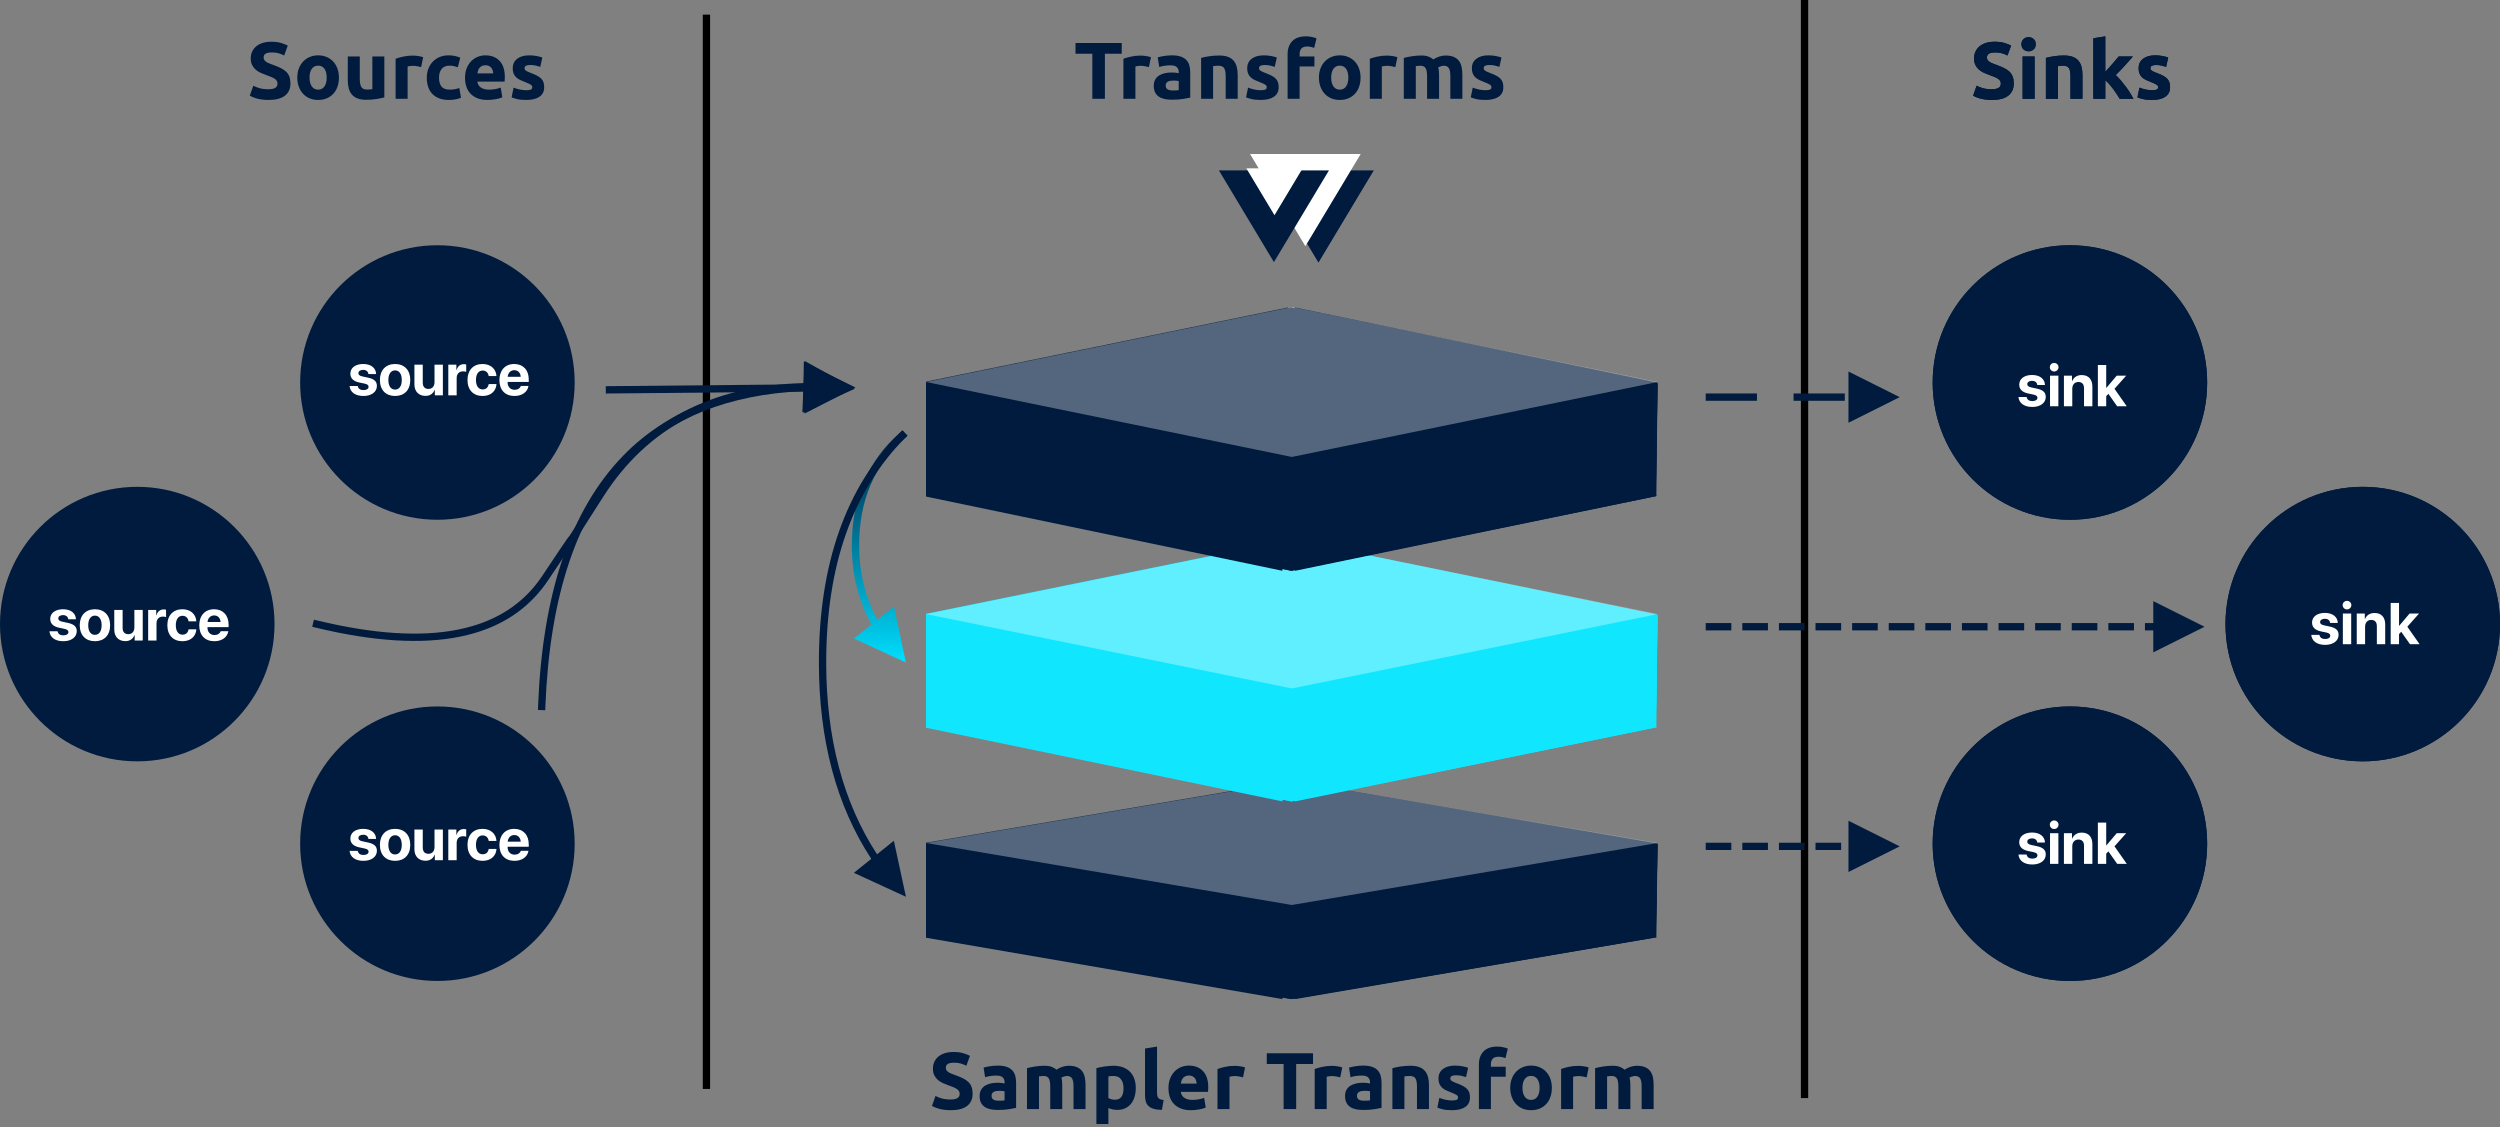 <?xml version="1.0" encoding="UTF-8"?>
<svg width="683px" height="308px" viewBox="0 0 683 308" version="1.1" xmlns="http://www.w3.org/2000/svg" xmlns:xlink="http://www.w3.org/1999/xlink">
    <rect x="0" y="0" width="683" height="308" fill="#808080" stroke="none"/>
    <!-- Generator: Sketch 54.1 (76490) - https://sketchapp.com -->
    <title>Group 2</title>
    <desc>Created with Sketch.</desc>
    <defs>
        <linearGradient x1="50%" y1="100%" x2="50%" y2="3.061617e-15%" id="linearGradient-1">
            <stop stop-color="#00DEFF" offset="0%"></stop>
            <stop stop-color="#001B3D" offset="100%"></stop>
        </linearGradient>
        <polygon id="path-2" points="15.189 0.027 22.873 12.834 7.504 12.834"></polygon>
        <linearGradient x1="16.305%" y1="58.465%" x2="79.052%" y2="39.153%" id="linearGradient-4">
            <stop stop-color="#001B3D" offset="0%"></stop>
            <stop stop-color="#001B3D" offset="100%"></stop>
        </linearGradient>
    </defs>
    <g id="Components-(transform-highlighted)" stroke="none" stroke-width="1" fill="none" fill-rule="evenodd">
        <g id="Group-2" transform="translate(-18, -125)">
            <g id="Sinks" transform="translate(546, 134)">
                <g id="Sink-3" transform="translate(0, 184)">
                    <circle id="Oval-Copy" fill="#001B3D" cx="37.5" cy="37.5" r="37.5"></circle>
                    <path d="M23.652,37.086 C23.652,35.492 25.027,34.445 27.16,34.445 C29.309,34.445 30.637,35.547 30.684,37.188 L28.582,37.188 C28.512,36.508 28.004,36.047 27.16,36.047 C26.371,36.047 25.848,36.406 25.848,36.961 C25.848,37.391 26.16,37.68 27.004,37.859 L28.434,38.164 C30.184,38.531 30.902,39.219 30.902,40.445 C30.902,42.094 29.395,43.18 27.238,43.18 C24.926,43.18 23.59,42.102 23.441,40.453 L25.668,40.453 C25.809,41.188 26.332,41.578 27.238,41.578 C28.098,41.578 28.629,41.227 28.629,40.68 C28.629,40.234 28.34,39.984 27.52,39.797 L26.09,39.5 C24.473,39.156 23.652,38.344 23.652,37.086 Z M32.066,43 L32.066,34.625 L34.348,34.625 L34.348,43 L32.066,43 Z M33.199,33.492 C32.535,33.492 32.012,32.961 32.012,32.32 C32.012,31.672 32.535,31.148 33.199,31.148 C33.863,31.148 34.387,31.672 34.387,32.32 C34.387,32.961 33.863,33.492 33.199,33.492 Z M35.863,43 L35.863,34.625 L38.066,34.625 L38.066,36.117 L38.113,36.117 C38.559,35.078 39.441,34.469 40.73,34.469 C42.59,34.469 43.637,35.641 43.637,37.602 L43.637,43 L41.355,43 L41.355,38.078 C41.355,36.984 40.84,36.359 39.816,36.359 C38.793,36.359 38.145,37.109 38.145,38.195 L38.145,43 L35.863,43 Z M47.449,37.984 L50.293,34.625 L52.879,34.625 L49.684,38.219 L53.035,43 L50.41,43 L48.012,39.594 L47.418,40.234 L47.418,43 L45.137,43 L45.137,31.727 L47.418,31.727 L47.418,37.984 L47.449,37.984 Z" id="sink" fill="#FFFFFF" fill-rule="nonzero"></path>
                </g>
                <g id="Sink-2" transform="translate(80, 124)">
                    <circle id="Oval-Copy" fill="#001B3D" cx="37.5" cy="37.5" r="37.5"></circle>
                    <path d="M23.652,37.086 C23.652,35.492 25.027,34.445 27.16,34.445 C29.309,34.445 30.637,35.547 30.684,37.188 L28.582,37.188 C28.512,36.508 28.004,36.047 27.16,36.047 C26.371,36.047 25.848,36.406 25.848,36.961 C25.848,37.391 26.16,37.68 27.004,37.859 L28.434,38.164 C30.184,38.531 30.902,39.219 30.902,40.445 C30.902,42.094 29.395,43.18 27.238,43.18 C24.926,43.18 23.59,42.102 23.441,40.453 L25.668,40.453 C25.809,41.188 26.332,41.578 27.238,41.578 C28.098,41.578 28.629,41.227 28.629,40.68 C28.629,40.234 28.34,39.984 27.52,39.797 L26.09,39.5 C24.473,39.156 23.652,38.344 23.652,37.086 Z M32.066,43 L32.066,34.625 L34.348,34.625 L34.348,43 L32.066,43 Z M33.199,33.492 C32.535,33.492 32.012,32.961 32.012,32.32 C32.012,31.672 32.535,31.148 33.199,31.148 C33.863,31.148 34.387,31.672 34.387,32.32 C34.387,32.961 33.863,33.492 33.199,33.492 Z M35.863,43 L35.863,34.625 L38.066,34.625 L38.066,36.117 L38.113,36.117 C38.559,35.078 39.441,34.469 40.73,34.469 C42.59,34.469 43.637,35.641 43.637,37.602 L43.637,43 L41.355,43 L41.355,38.078 C41.355,36.984 40.84,36.359 39.816,36.359 C38.793,36.359 38.145,37.109 38.145,38.195 L38.145,43 L35.863,43 Z M47.449,37.984 L50.293,34.625 L52.879,34.625 L49.684,38.219 L53.035,43 L50.41,43 L48.012,39.594 L47.418,40.234 L47.418,43 L45.137,43 L45.137,31.727 L47.418,31.727 L47.418,37.984 L47.449,37.984 Z" id="sink" fill="#FFFFFF" fill-rule="nonzero"></path>
                </g>
                <g id="Sink-1" transform="translate(0, 58)">
                    <circle id="Oval-Copy-2" fill="#001B3D" cx="37.5" cy="37.5" r="37.5"></circle>
                    <path d="M23.652,38.086 C23.652,36.492 25.027,35.445 27.16,35.445 C29.309,35.445 30.637,36.547 30.684,38.188 L28.582,38.188 C28.512,37.508 28.004,37.047 27.16,37.047 C26.371,37.047 25.848,37.406 25.848,37.961 C25.848,38.391 26.16,38.68 27.004,38.859 L28.434,39.164 C30.184,39.531 30.902,40.219 30.902,41.445 C30.902,43.094 29.395,44.18 27.238,44.18 C24.926,44.18 23.59,43.102 23.441,41.453 L25.668,41.453 C25.809,42.188 26.332,42.578 27.238,42.578 C28.098,42.578 28.629,42.227 28.629,41.68 C28.629,41.234 28.34,40.984 27.52,40.797 L26.09,40.5 C24.473,40.156 23.652,39.344 23.652,38.086 Z M32.066,44 L32.066,35.625 L34.348,35.625 L34.348,44 L32.066,44 Z M33.199,34.492 C32.535,34.492 32.012,33.961 32.012,33.32 C32.012,32.672 32.535,32.148 33.199,32.148 C33.863,32.148 34.387,32.672 34.387,33.32 C34.387,33.961 33.863,34.492 33.199,34.492 Z M35.863,44 L35.863,35.625 L38.066,35.625 L38.066,37.117 L38.113,37.117 C38.559,36.078 39.441,35.469 40.73,35.469 C42.59,35.469 43.637,36.641 43.637,38.602 L43.637,44 L41.355,44 L41.355,39.078 C41.355,37.984 40.84,37.359 39.816,37.359 C38.793,37.359 38.145,38.109 38.145,39.195 L38.145,44 L35.863,44 Z M47.449,38.984 L50.293,35.625 L52.879,35.625 L49.684,39.219 L53.035,44 L50.41,44 L48.012,40.594 L47.418,41.234 L47.418,44 L45.137,44 L45.137,32.727 L47.418,32.727 L47.418,38.984 L47.449,38.984 Z" id="sink" fill="#FFFFFF" fill-rule="nonzero"></path>
                </g>
                <path d="M16.154,15.382 C16.638,15.382 17.038,15.342 17.353,15.261 C17.668,15.18 17.921,15.07 18.112,14.931 C18.303,14.792 18.435,14.627 18.508,14.436 C18.581,14.245 18.618,14.033 18.618,13.798 C18.618,13.299 18.383,12.885 17.914,12.555 C17.445,12.225 16.638,11.869 15.494,11.488 C14.995,11.312 14.497,11.11 13.998,10.883 C13.499,10.656 13.052,10.37 12.656,10.025 C12.26,9.68 11.937,9.262 11.688,8.771 C11.439,8.28 11.314,7.682 11.314,6.978 C11.314,6.274 11.446,5.64 11.71,5.075 C11.974,4.51 12.348,4.03 12.832,3.634 C13.316,3.238 13.903,2.934 14.592,2.721 C15.281,2.508 16.059,2.402 16.924,2.402 C17.951,2.402 18.838,2.512 19.586,2.732 C20.334,2.952 20.95,3.194 21.434,3.458 L20.444,6.164 C20.019,5.944 19.546,5.75 19.025,5.581 C18.504,5.412 17.877,5.328 17.144,5.328 C16.323,5.328 15.732,5.442 15.373,5.669 C15.014,5.896 14.834,6.245 14.834,6.714 C14.834,6.993 14.9,7.227 15.032,7.418 C15.164,7.609 15.351,7.781 15.593,7.935 C15.835,8.089 16.114,8.228 16.429,8.353 C16.744,8.478 17.093,8.606 17.474,8.738 C18.266,9.031 18.955,9.321 19.542,9.607 C20.129,9.893 20.616,10.227 21.005,10.608 C21.394,10.989 21.683,11.437 21.874,11.95 C22.065,12.463 22.16,13.087 22.16,13.82 C22.16,15.243 21.661,16.346 20.664,17.131 C19.667,17.916 18.163,18.308 16.154,18.308 C15.479,18.308 14.871,18.268 14.328,18.187 C13.785,18.106 13.305,18.007 12.887,17.89 C12.469,17.773 12.11,17.648 11.809,17.516 C11.508,17.384 11.255,17.259 11.05,17.142 L12.018,14.414 C12.473,14.663 13.034,14.887 13.701,15.085 C14.368,15.283 15.186,15.382 16.154,15.382 Z M27.858,18 L24.58,18 L24.58,6.428 L27.858,6.428 L27.858,18 Z M28.166,3.084 C28.166,3.685 27.972,4.158 27.583,4.503 C27.194,4.848 26.736,5.02 26.208,5.02 C25.68,5.02 25.222,4.848 24.833,4.503 C24.444,4.158 24.25,3.685 24.25,3.084 C24.25,2.483 24.444,2.01 24.833,1.665 C25.222,1.32 25.68,1.148 26.208,1.148 C26.736,1.148 27.194,1.32 27.583,1.665 C27.972,2.01 28.166,2.483 28.166,3.084 Z M30.938,6.824 C31.495,6.663 32.214,6.512 33.094,6.373 C33.974,6.234 34.898,6.164 35.866,6.164 C36.849,6.164 37.666,6.292 38.319,6.549 C38.972,6.806 39.489,7.169 39.87,7.638 C40.251,8.107 40.523,8.665 40.684,9.31 C40.845,9.955 40.926,10.674 40.926,11.466 L40.926,18 L37.648,18 L37.648,11.862 C37.648,10.806 37.509,10.058 37.23,9.618 C36.951,9.178 36.431,8.958 35.668,8.958 C35.433,8.958 35.184,8.969 34.92,8.991 C34.656,9.013 34.421,9.039 34.216,9.068 L34.216,18 L30.938,18 L30.938,6.824 Z M47.174,10.608 C47.497,10.256 47.83,9.889 48.175,9.508 C48.52,9.127 48.853,8.749 49.176,8.375 C49.499,8.001 49.803,7.645 50.089,7.308 C50.375,6.971 50.621,6.677 50.826,6.428 L54.72,6.428 C53.943,7.323 53.184,8.177 52.443,8.991 C51.702,9.805 50.892,10.645 50.012,11.51 C50.452,11.906 50.907,12.379 51.376,12.929 C51.845,13.479 52.3,14.047 52.74,14.634 C53.18,15.221 53.583,15.807 53.95,16.394 C54.317,16.981 54.625,17.516 54.874,18 L51.112,18 C50.877,17.619 50.61,17.197 50.309,16.735 C50.008,16.273 49.689,15.811 49.352,15.349 C49.015,14.887 48.659,14.443 48.285,14.018 C47.911,13.593 47.541,13.233 47.174,12.94 L47.174,18 L43.896,18 L43.896,1.456 L47.174,0.928 L47.174,10.608 Z M59.956,15.646 C60.557,15.646 60.983,15.587 61.232,15.47 C61.481,15.353 61.606,15.125 61.606,14.788 C61.606,14.524 61.445,14.293 61.122,14.095 C60.799,13.897 60.308,13.673 59.648,13.424 C59.135,13.233 58.669,13.035 58.251,12.83 C57.833,12.625 57.477,12.379 57.184,12.093 C56.891,11.807 56.663,11.466 56.502,11.07 C56.341,10.674 56.26,10.197 56.26,9.64 C56.26,8.555 56.663,7.697 57.47,7.066 C58.277,6.435 59.384,6.12 60.792,6.12 C61.496,6.12 62.171,6.182 62.816,6.307 C63.461,6.432 63.975,6.567 64.356,6.714 L63.784,9.266 C63.403,9.134 62.988,9.017 62.541,8.914 C62.094,8.811 61.591,8.76 61.034,8.76 C60.007,8.76 59.494,9.046 59.494,9.618 C59.494,9.75 59.516,9.867 59.56,9.97 C59.604,10.073 59.692,10.172 59.824,10.267 C59.956,10.362 60.136,10.465 60.363,10.575 C60.59,10.685 60.88,10.806 61.232,10.938 C61.951,11.202 62.545,11.462 63.014,11.719 C63.483,11.976 63.854,12.254 64.125,12.555 C64.396,12.856 64.587,13.189 64.697,13.556 C64.807,13.923 64.862,14.348 64.862,14.832 C64.862,15.976 64.433,16.841 63.575,17.428 C62.717,18.015 61.503,18.308 59.934,18.308 C58.907,18.308 58.053,18.22 57.371,18.044 C56.689,17.868 56.216,17.721 55.952,17.604 L56.502,14.942 C57.059,15.162 57.631,15.334 58.218,15.459 C58.805,15.584 59.384,15.646 59.956,15.646 Z" fill="#001B3D" fill-rule="nonzero"></path>
            </g>
            <g id="Sinks" transform="translate(546, 134)">
                <g id="Sink-3" transform="translate(0, 184)">
                    <circle id="Oval-Copy" fill="#001B3D" cx="37.5" cy="37.5" r="37.5"></circle>
                    <path d="M23.652,37.086 C23.652,35.492 25.027,34.445 27.16,34.445 C29.309,34.445 30.637,35.547 30.684,37.188 L28.582,37.188 C28.512,36.508 28.004,36.047 27.16,36.047 C26.371,36.047 25.848,36.406 25.848,36.961 C25.848,37.391 26.16,37.68 27.004,37.859 L28.434,38.164 C30.184,38.531 30.902,39.219 30.902,40.445 C30.902,42.094 29.395,43.18 27.238,43.18 C24.926,43.18 23.59,42.102 23.441,40.453 L25.668,40.453 C25.809,41.188 26.332,41.578 27.238,41.578 C28.098,41.578 28.629,41.227 28.629,40.68 C28.629,40.234 28.34,39.984 27.52,39.797 L26.09,39.5 C24.473,39.156 23.652,38.344 23.652,37.086 Z M32.066,43 L32.066,34.625 L34.348,34.625 L34.348,43 L32.066,43 Z M33.199,33.492 C32.535,33.492 32.012,32.961 32.012,32.32 C32.012,31.672 32.535,31.148 33.199,31.148 C33.863,31.148 34.387,31.672 34.387,32.32 C34.387,32.961 33.863,33.492 33.199,33.492 Z M35.863,43 L35.863,34.625 L38.066,34.625 L38.066,36.117 L38.113,36.117 C38.559,35.078 39.441,34.469 40.73,34.469 C42.59,34.469 43.637,35.641 43.637,37.602 L43.637,43 L41.355,43 L41.355,38.078 C41.355,36.984 40.84,36.359 39.816,36.359 C38.793,36.359 38.145,37.109 38.145,38.195 L38.145,43 L35.863,43 Z M47.449,37.984 L50.293,34.625 L52.879,34.625 L49.684,38.219 L53.035,43 L50.41,43 L48.012,39.594 L47.418,40.234 L47.418,43 L45.137,43 L45.137,31.727 L47.418,31.727 L47.418,37.984 L47.449,37.984 Z" id="sink" fill="#FFFFFF" fill-rule="nonzero"></path>
                </g>
                <g id="Sink-2" transform="translate(80, 124)">
                    <circle id="Oval-Copy" fill="#001B3D" cx="37.5" cy="37.5" r="37.5"></circle>
                    <path d="M23.652,37.086 C23.652,35.492 25.027,34.445 27.16,34.445 C29.309,34.445 30.637,35.547 30.684,37.188 L28.582,37.188 C28.512,36.508 28.004,36.047 27.16,36.047 C26.371,36.047 25.848,36.406 25.848,36.961 C25.848,37.391 26.16,37.68 27.004,37.859 L28.434,38.164 C30.184,38.531 30.902,39.219 30.902,40.445 C30.902,42.094 29.395,43.18 27.238,43.18 C24.926,43.18 23.59,42.102 23.441,40.453 L25.668,40.453 C25.809,41.188 26.332,41.578 27.238,41.578 C28.098,41.578 28.629,41.227 28.629,40.68 C28.629,40.234 28.34,39.984 27.52,39.797 L26.09,39.5 C24.473,39.156 23.652,38.344 23.652,37.086 Z M32.066,43 L32.066,34.625 L34.348,34.625 L34.348,43 L32.066,43 Z M33.199,33.492 C32.535,33.492 32.012,32.961 32.012,32.32 C32.012,31.672 32.535,31.148 33.199,31.148 C33.863,31.148 34.387,31.672 34.387,32.32 C34.387,32.961 33.863,33.492 33.199,33.492 Z M35.863,43 L35.863,34.625 L38.066,34.625 L38.066,36.117 L38.113,36.117 C38.559,35.078 39.441,34.469 40.73,34.469 C42.59,34.469 43.637,35.641 43.637,37.602 L43.637,43 L41.355,43 L41.355,38.078 C41.355,36.984 40.84,36.359 39.816,36.359 C38.793,36.359 38.145,37.109 38.145,38.195 L38.145,43 L35.863,43 Z M47.449,37.984 L50.293,34.625 L52.879,34.625 L49.684,38.219 L53.035,43 L50.41,43 L48.012,39.594 L47.418,40.234 L47.418,43 L45.137,43 L45.137,31.727 L47.418,31.727 L47.418,37.984 L47.449,37.984 Z" id="sink" fill="#FFFFFF" fill-rule="nonzero"></path>
                </g>
                <g id="Sink-1" transform="translate(0, 58)">
                    <circle id="Oval-Copy-2" fill="#001B3D" cx="37.5" cy="37.5" r="37.5"></circle>
                    <path d="M23.652,38.086 C23.652,36.492 25.027,35.445 27.16,35.445 C29.309,35.445 30.637,36.547 30.684,38.188 L28.582,38.188 C28.512,37.508 28.004,37.047 27.16,37.047 C26.371,37.047 25.848,37.406 25.848,37.961 C25.848,38.391 26.16,38.68 27.004,38.859 L28.434,39.164 C30.184,39.531 30.902,40.219 30.902,41.445 C30.902,43.094 29.395,44.18 27.238,44.18 C24.926,44.18 23.59,43.102 23.441,41.453 L25.668,41.453 C25.809,42.188 26.332,42.578 27.238,42.578 C28.098,42.578 28.629,42.227 28.629,41.68 C28.629,41.234 28.34,40.984 27.52,40.797 L26.09,40.5 C24.473,40.156 23.652,39.344 23.652,38.086 Z M32.066,44 L32.066,35.625 L34.348,35.625 L34.348,44 L32.066,44 Z M33.199,34.492 C32.535,34.492 32.012,33.961 32.012,33.32 C32.012,32.672 32.535,32.148 33.199,32.148 C33.863,32.148 34.387,32.672 34.387,33.32 C34.387,33.961 33.863,34.492 33.199,34.492 Z M35.863,44 L35.863,35.625 L38.066,35.625 L38.066,37.117 L38.113,37.117 C38.559,36.078 39.441,35.469 40.73,35.469 C42.59,35.469 43.637,36.641 43.637,38.602 L43.637,44 L41.355,44 L41.355,39.078 C41.355,37.984 40.84,37.359 39.816,37.359 C38.793,37.359 38.145,38.109 38.145,39.195 L38.145,44 L35.863,44 Z M47.449,38.984 L50.293,35.625 L52.879,35.625 L49.684,39.219 L53.035,44 L50.41,44 L48.012,40.594 L47.418,41.234 L47.418,44 L45.137,44 L45.137,32.727 L47.418,32.727 L47.418,38.984 L47.449,38.984 Z" id="sink" fill="#FFFFFF" fill-rule="nonzero"></path>
                </g>
                <path d="M16.154,15.382 C16.638,15.382 17.038,15.342 17.353,15.261 C17.668,15.18 17.921,15.07 18.112,14.931 C18.303,14.792 18.435,14.627 18.508,14.436 C18.581,14.245 18.618,14.033 18.618,13.798 C18.618,13.299 18.383,12.885 17.914,12.555 C17.445,12.225 16.638,11.869 15.494,11.488 C14.995,11.312 14.497,11.11 13.998,10.883 C13.499,10.656 13.052,10.37 12.656,10.025 C12.26,9.68 11.937,9.262 11.688,8.771 C11.439,8.28 11.314,7.682 11.314,6.978 C11.314,6.274 11.446,5.64 11.71,5.075 C11.974,4.51 12.348,4.03 12.832,3.634 C13.316,3.238 13.903,2.934 14.592,2.721 C15.281,2.508 16.059,2.402 16.924,2.402 C17.951,2.402 18.838,2.512 19.586,2.732 C20.334,2.952 20.95,3.194 21.434,3.458 L20.444,6.164 C20.019,5.944 19.546,5.75 19.025,5.581 C18.504,5.412 17.877,5.328 17.144,5.328 C16.323,5.328 15.732,5.442 15.373,5.669 C15.014,5.896 14.834,6.245 14.834,6.714 C14.834,6.993 14.9,7.227 15.032,7.418 C15.164,7.609 15.351,7.781 15.593,7.935 C15.835,8.089 16.114,8.228 16.429,8.353 C16.744,8.478 17.093,8.606 17.474,8.738 C18.266,9.031 18.955,9.321 19.542,9.607 C20.129,9.893 20.616,10.227 21.005,10.608 C21.394,10.989 21.683,11.437 21.874,11.95 C22.065,12.463 22.16,13.087 22.16,13.82 C22.16,15.243 21.661,16.346 20.664,17.131 C19.667,17.916 18.163,18.308 16.154,18.308 C15.479,18.308 14.871,18.268 14.328,18.187 C13.785,18.106 13.305,18.007 12.887,17.89 C12.469,17.773 12.11,17.648 11.809,17.516 C11.508,17.384 11.255,17.259 11.05,17.142 L12.018,14.414 C12.473,14.663 13.034,14.887 13.701,15.085 C14.368,15.283 15.186,15.382 16.154,15.382 Z M27.858,18 L24.58,18 L24.58,6.428 L27.858,6.428 L27.858,18 Z M28.166,3.084 C28.166,3.685 27.972,4.158 27.583,4.503 C27.194,4.848 26.736,5.02 26.208,5.02 C25.68,5.02 25.222,4.848 24.833,4.503 C24.444,4.158 24.25,3.685 24.25,3.084 C24.25,2.483 24.444,2.01 24.833,1.665 C25.222,1.32 25.68,1.148 26.208,1.148 C26.736,1.148 27.194,1.32 27.583,1.665 C27.972,2.01 28.166,2.483 28.166,3.084 Z M30.938,6.824 C31.495,6.663 32.214,6.512 33.094,6.373 C33.974,6.234 34.898,6.164 35.866,6.164 C36.849,6.164 37.666,6.292 38.319,6.549 C38.972,6.806 39.489,7.169 39.87,7.638 C40.251,8.107 40.523,8.665 40.684,9.31 C40.845,9.955 40.926,10.674 40.926,11.466 L40.926,18 L37.648,18 L37.648,11.862 C37.648,10.806 37.509,10.058 37.23,9.618 C36.951,9.178 36.431,8.958 35.668,8.958 C35.433,8.958 35.184,8.969 34.92,8.991 C34.656,9.013 34.421,9.039 34.216,9.068 L34.216,18 L30.938,18 L30.938,6.824 Z M47.174,10.608 C47.497,10.256 47.83,9.889 48.175,9.508 C48.52,9.127 48.853,8.749 49.176,8.375 C49.499,8.001 49.803,7.645 50.089,7.308 C50.375,6.971 50.621,6.677 50.826,6.428 L54.72,6.428 C53.943,7.323 53.184,8.177 52.443,8.991 C51.702,9.805 50.892,10.645 50.012,11.51 C50.452,11.906 50.907,12.379 51.376,12.929 C51.845,13.479 52.3,14.047 52.74,14.634 C53.18,15.221 53.583,15.807 53.95,16.394 C54.317,16.981 54.625,17.516 54.874,18 L51.112,18 C50.877,17.619 50.61,17.197 50.309,16.735 C50.008,16.273 49.689,15.811 49.352,15.349 C49.015,14.887 48.659,14.443 48.285,14.018 C47.911,13.593 47.541,13.233 47.174,12.94 L47.174,18 L43.896,18 L43.896,1.456 L47.174,0.928 L47.174,10.608 Z M59.956,15.646 C60.557,15.646 60.983,15.587 61.232,15.47 C61.481,15.353 61.606,15.125 61.606,14.788 C61.606,14.524 61.445,14.293 61.122,14.095 C60.799,13.897 60.308,13.673 59.648,13.424 C59.135,13.233 58.669,13.035 58.251,12.83 C57.833,12.625 57.477,12.379 57.184,12.093 C56.891,11.807 56.663,11.466 56.502,11.07 C56.341,10.674 56.26,10.197 56.26,9.64 C56.26,8.555 56.663,7.697 57.47,7.066 C58.277,6.435 59.384,6.12 60.792,6.12 C61.496,6.12 62.171,6.182 62.816,6.307 C63.461,6.432 63.975,6.567 64.356,6.714 L63.784,9.266 C63.403,9.134 62.988,9.017 62.541,8.914 C62.094,8.811 61.591,8.76 61.034,8.76 C60.007,8.76 59.494,9.046 59.494,9.618 C59.494,9.75 59.516,9.867 59.56,9.97 C59.604,10.073 59.692,10.172 59.824,10.267 C59.956,10.362 60.136,10.465 60.363,10.575 C60.59,10.685 60.88,10.806 61.232,10.938 C61.951,11.202 62.545,11.462 63.014,11.719 C63.483,11.976 63.854,12.254 64.125,12.555 C64.396,12.856 64.587,13.189 64.697,13.556 C64.807,13.923 64.862,14.348 64.862,14.832 C64.862,15.976 64.433,16.841 63.575,17.428 C62.717,18.015 61.503,18.308 59.934,18.308 C58.907,18.308 58.053,18.22 57.371,18.044 C56.689,17.868 56.216,17.721 55.952,17.604 L56.502,14.942 C57.059,15.162 57.631,15.334 58.218,15.459 C58.805,15.584 59.384,15.646 59.956,15.646 Z" fill="#001B3D" fill-rule="nonzero"></path>
            </g>
            <g id="Dividers" transform="translate(210, 125)" fill="#000000" fill-rule="nonzero">
                <polygon id="Line-3" points="0 4 0 297.5 2 297.5 2 4"></polygon>
                <polygon id="Line-3" points="300 0 300 300 302 300 302 0"></polygon>
            </g>
            <g id="Sink-Arrows" transform="translate(484, 233)" fill="#001B3D" fill-rule="nonzero">
                <path id="Line-2" d="M122.275,64.226 L120,64.226 L120,62.226 L122.275,62.226 L122.275,56.226 L136.275,63.226 L122.275,70.226 L122.275,64.226 Z M0,64.226 L0,62.226 L7,62.226 L7,64.226 L0,64.226 Z M10,64.226 L10,62.226 L17,62.226 L17,64.226 L10,64.226 Z M20,64.226 L20,62.226 L27,62.226 L27,64.226 L20,64.226 Z M30,64.226 L30,62.226 L37,62.226 L37,64.226 L30,64.226 Z M40,64.226 L40,62.226 L47,62.226 L47,64.226 L40,64.226 Z M50,64.226 L50,62.226 L57,62.226 L57,64.226 L50,64.226 Z M60,64.226 L60,62.226 L67,62.226 L67,64.226 L60,64.226 Z M70,64.226 L70,62.226 L77,62.226 L77,64.226 L70,64.226 Z M80,64.226 L80,62.226 L87,62.226 L87,64.226 L80,64.226 Z M90,64.226 L90,62.226 L97,62.226 L97,64.226 L90,64.226 Z M100,64.226 L100,62.226 L107,62.226 L107,64.226 L100,64.226 Z M110,64.226 L110,62.226 L117,62.226 L117,64.226 L110,64.226 Z"></path>
                <path id="Line-2" d="M53,123.226 L39,130.226 L39,116.226 L53,123.226 Z M-2.22044605e-16,124.226 L-2.22044605e-16,122.226 L7,122.226 L7,124.226 L-2.22044605e-16,124.226 Z M10,124.226 L10,122.226 L17,122.226 L17,124.226 L10,124.226 Z M20,124.226 L20,122.226 L27,122.226 L27,124.226 L20,124.226 Z M30,124.226 L30,122.226 L37,122.226 L37,124.226 L30,124.226 Z"></path>
                <path id="Line-2" d="M53,0.5 L39,7.5 L39,-6.5 L53,0.5 Z M0,1.5 L0,-0.5 L14,-0.5 L14,1.5 L0,1.5 Z M24,1.5 L24,-0.5 L38,-0.5 L38,1.5 L24,1.5 Z"></path>
            </g>
            <path d="M277.714,425.382 C278.198,425.382 278.598,425.342 278.913,425.261 C279.228,425.18 279.481,425.07 279.672,424.931 C279.863,424.792 279.995,424.627 280.068,424.436 C280.141,424.245 280.178,424.033 280.178,423.798 C280.178,423.299 279.943,422.885 279.474,422.555 C279.005,422.225 278.198,421.869 277.054,421.488 C276.555,421.312 276.057,421.11 275.558,420.883 C275.059,420.656 274.612,420.37 274.216,420.025 C273.82,419.68 273.497,419.262 273.248,418.771 C272.999,418.28 272.874,417.682 272.874,416.978 C272.874,416.274 273.006,415.64 273.27,415.075 C273.534,414.51 273.908,414.03 274.392,413.634 C274.876,413.238 275.463,412.934 276.152,412.721 C276.841,412.508 277.619,412.402 278.484,412.402 C279.511,412.402 280.398,412.512 281.146,412.732 C281.894,412.952 282.51,413.194 282.994,413.458 L282.004,416.164 C281.579,415.944 281.106,415.75 280.585,415.581 C280.064,415.412 279.437,415.328 278.704,415.328 C277.883,415.328 277.292,415.442 276.933,415.669 C276.574,415.896 276.394,416.245 276.394,416.714 C276.394,416.993 276.46,417.227 276.592,417.418 C276.724,417.609 276.911,417.781 277.153,417.935 C277.395,418.089 277.674,418.228 277.989,418.353 C278.304,418.478 278.653,418.606 279.034,418.738 C279.826,419.031 280.515,419.321 281.102,419.607 C281.689,419.893 282.176,420.227 282.565,420.608 C282.954,420.989 283.243,421.437 283.434,421.95 C283.625,422.463 283.72,423.087 283.72,423.82 C283.72,425.243 283.221,426.346 282.224,427.131 C281.227,427.916 279.723,428.308 277.714,428.308 C277.039,428.308 276.431,428.268 275.888,428.187 C275.345,428.106 274.865,428.007 274.447,427.89 C274.029,427.773 273.67,427.648 273.369,427.516 C273.068,427.384 272.815,427.259 272.61,427.142 L273.578,424.414 C274.033,424.663 274.594,424.887 275.261,425.085 C275.928,425.283 276.746,425.382 277.714,425.382 Z M290.826,425.712 C291.149,425.712 291.457,425.705 291.75,425.69 C292.043,425.675 292.278,425.653 292.454,425.624 L292.454,423.138 C292.322,423.109 292.124,423.079 291.86,423.05 C291.596,423.021 291.354,423.006 291.134,423.006 C290.826,423.006 290.536,423.024 290.265,423.061 C289.994,423.098 289.755,423.167 289.55,423.27 C289.345,423.373 289.183,423.512 289.066,423.688 C288.949,423.864 288.89,424.084 288.89,424.348 C288.89,424.861 289.062,425.217 289.407,425.415 C289.752,425.613 290.225,425.712 290.826,425.712 Z M290.562,416.12 C291.53,416.12 292.337,416.23 292.982,416.45 C293.627,416.67 294.144,416.985 294.533,417.396 C294.922,417.807 295.197,418.305 295.358,418.892 C295.519,419.479 295.6,420.131 295.6,420.85 L295.6,427.67 C295.131,427.773 294.478,427.894 293.642,428.033 C292.806,428.172 291.794,428.242 290.606,428.242 C289.858,428.242 289.18,428.176 288.571,428.044 C287.962,427.912 287.438,427.696 286.998,427.395 C286.558,427.094 286.221,426.702 285.986,426.218 C285.751,425.734 285.634,425.14 285.634,424.436 C285.634,423.761 285.77,423.189 286.041,422.72 C286.312,422.251 286.675,421.877 287.13,421.598 C287.585,421.319 288.105,421.118 288.692,420.993 C289.279,420.868 289.887,420.806 290.518,420.806 C290.943,420.806 291.321,420.824 291.651,420.861 C291.981,420.898 292.249,420.945 292.454,421.004 L292.454,420.696 C292.454,420.139 292.285,419.691 291.948,419.354 C291.611,419.017 291.024,418.848 290.188,418.848 C289.631,418.848 289.081,418.888 288.538,418.969 C287.995,419.05 287.526,419.163 287.13,419.31 L286.712,416.67 C286.903,416.611 287.141,416.549 287.427,416.483 C287.713,416.417 288.025,416.358 288.362,416.307 C288.699,416.256 289.055,416.212 289.429,416.175 C289.803,416.138 290.181,416.12 290.562,416.12 Z M304.928,421.862 C304.928,420.806 304.792,420.058 304.521,419.618 C304.25,419.178 303.784,418.958 303.124,418.958 C302.919,418.958 302.706,418.969 302.486,418.991 C302.266,419.013 302.053,419.039 301.848,419.068 L301.848,428 L298.57,428 L298.57,416.824 C298.849,416.751 299.175,416.674 299.549,416.593 C299.923,416.512 300.319,416.439 300.737,416.373 C301.155,416.307 301.584,416.256 302.024,416.219 C302.464,416.182 302.897,416.164 303.322,416.164 C304.158,416.164 304.836,416.27 305.357,416.483 C305.878,416.696 306.307,416.949 306.644,417.242 C307.113,416.905 307.652,416.641 308.261,416.45 C308.87,416.259 309.431,416.164 309.944,416.164 C310.868,416.164 311.627,416.292 312.221,416.549 C312.815,416.806 313.288,417.169 313.64,417.638 C313.992,418.107 314.234,418.665 314.366,419.31 C314.498,419.955 314.564,420.674 314.564,421.466 L314.564,428 L311.286,428 L311.286,421.862 C311.286,420.806 311.15,420.058 310.879,419.618 C310.608,419.178 310.142,418.958 309.482,418.958 C309.306,418.958 309.06,419.002 308.745,419.09 C308.43,419.178 308.169,419.288 307.964,419.42 C308.067,419.757 308.133,420.113 308.162,420.487 C308.191,420.861 308.206,421.261 308.206,421.686 L308.206,428 L304.928,428 L304.928,421.862 Z M324.948,422.302 C324.948,421.29 324.721,420.48 324.266,419.871 C323.811,419.262 323.137,418.958 322.242,418.958 C321.949,418.958 321.677,418.969 321.428,418.991 C321.179,419.013 320.973,419.039 320.812,419.068 L320.812,424.986 C321.017,425.118 321.285,425.228 321.615,425.316 C321.945,425.404 322.279,425.448 322.616,425.448 C324.171,425.448 324.948,424.399 324.948,422.302 Z M328.292,422.214 C328.292,423.109 328.182,423.923 327.962,424.656 C327.742,425.389 327.419,426.02 326.994,426.548 C326.569,427.076 326.041,427.487 325.41,427.78 C324.779,428.073 324.053,428.22 323.232,428.22 C322.777,428.22 322.352,428.176 321.956,428.088 C321.56,428 321.179,427.875 320.812,427.714 L320.812,432.07 L317.534,432.07 L317.534,416.824 C317.827,416.736 318.165,416.652 318.546,416.571 C318.927,416.49 319.327,416.421 319.745,416.362 C320.163,416.303 320.588,416.256 321.021,416.219 C321.454,416.182 321.868,416.164 322.264,416.164 C323.217,416.164 324.068,416.307 324.816,416.593 C325.564,416.879 326.195,417.282 326.708,417.803 C327.221,418.324 327.614,418.958 327.885,419.706 C328.156,420.454 328.292,421.29 328.292,422.214 Z M335.442,428.22 C334.489,428.205 333.715,428.103 333.121,427.912 C332.527,427.721 332.058,427.454 331.713,427.109 C331.368,426.764 331.134,426.346 331.009,425.855 C330.884,425.364 330.822,424.81 330.822,424.194 L330.822,411.456 L334.1,410.928 L334.1,423.534 C334.1,423.827 334.122,424.091 334.166,424.326 C334.21,424.561 334.294,424.759 334.419,424.92 C334.544,425.081 334.723,425.213 334.958,425.316 C335.193,425.419 335.508,425.485 335.904,425.514 L335.442,428.22 Z M337.224,422.302 C337.224,421.275 337.382,420.377 337.697,419.607 C338.012,418.837 338.427,418.195 338.94,417.682 C339.453,417.169 340.044,416.78 340.711,416.516 C341.378,416.252 342.064,416.12 342.768,416.12 C344.411,416.12 345.709,416.622 346.662,417.627 C347.615,418.632 348.092,420.109 348.092,422.06 C348.092,422.251 348.085,422.46 348.07,422.687 C348.055,422.914 348.041,423.116 348.026,423.292 L340.59,423.292 C340.663,423.967 340.979,424.502 341.536,424.898 C342.093,425.294 342.841,425.492 343.78,425.492 C344.381,425.492 344.972,425.437 345.551,425.327 C346.13,425.217 346.603,425.081 346.97,424.92 L347.41,427.582 C347.234,427.67 346.999,427.758 346.706,427.846 C346.413,427.934 346.086,428.011 345.727,428.077 C345.368,428.143 344.983,428.198 344.572,428.242 C344.161,428.286 343.751,428.308 343.34,428.308 C342.299,428.308 341.393,428.154 340.623,427.846 C339.853,427.538 339.215,427.116 338.709,426.581 C338.203,426.046 337.829,425.411 337.587,424.678 C337.345,423.945 337.224,423.153 337.224,422.302 Z M344.924,421.048 C344.909,420.769 344.862,420.498 344.781,420.234 C344.7,419.97 344.576,419.735 344.407,419.53 C344.238,419.325 344.026,419.156 343.769,419.024 C343.512,418.892 343.193,418.826 342.812,418.826 C342.445,418.826 342.13,418.888 341.866,419.013 C341.602,419.138 341.382,419.303 341.206,419.508 C341.03,419.713 340.894,419.952 340.799,420.223 C340.704,420.494 340.634,420.769 340.59,421.048 L344.924,421.048 Z M357.596,419.332 C357.303,419.259 356.958,419.182 356.562,419.101 C356.166,419.02 355.741,418.98 355.286,418.98 C355.081,418.98 354.835,418.998 354.549,419.035 C354.263,419.072 354.047,419.112 353.9,419.156 L353.9,428 L350.622,428 L350.622,417.044 C351.209,416.839 351.902,416.644 352.701,416.461 C353.5,416.278 354.391,416.186 355.374,416.186 C355.55,416.186 355.763,416.197 356.012,416.219 C356.261,416.241 356.511,416.27 356.76,416.307 C357.009,416.344 357.259,416.388 357.508,416.439 C357.757,416.49 357.97,416.553 358.146,416.626 L357.596,419.332 Z M376.714,412.754 L376.714,415.68 L372.116,415.68 L372.116,428 L368.684,428 L368.684,415.68 L364.086,415.68 L364.086,412.754 L376.714,412.754 Z M384.15,419.332 C383.857,419.259 383.512,419.182 383.116,419.101 C382.72,419.02 382.295,418.98 381.84,418.98 C381.635,418.98 381.389,418.998 381.103,419.035 C380.817,419.072 380.601,419.112 380.454,419.156 L380.454,428 L377.176,428 L377.176,417.044 C377.763,416.839 378.456,416.644 379.255,416.461 C380.054,416.278 380.945,416.186 381.928,416.186 C382.104,416.186 382.317,416.197 382.566,416.219 C382.815,416.241 383.065,416.27 383.314,416.307 C383.563,416.344 383.813,416.388 384.062,416.439 C384.311,416.49 384.524,416.553 384.7,416.626 L384.15,419.332 Z M390.662,425.712 C390.985,425.712 391.293,425.705 391.586,425.69 C391.879,425.675 392.114,425.653 392.29,425.624 L392.29,423.138 C392.158,423.109 391.96,423.079 391.696,423.05 C391.432,423.021 391.19,423.006 390.97,423.006 C390.662,423.006 390.372,423.024 390.101,423.061 C389.83,423.098 389.591,423.167 389.386,423.27 C389.181,423.373 389.019,423.512 388.902,423.688 C388.785,423.864 388.726,424.084 388.726,424.348 C388.726,424.861 388.898,425.217 389.243,425.415 C389.588,425.613 390.061,425.712 390.662,425.712 Z M390.398,416.12 C391.366,416.12 392.173,416.23 392.818,416.45 C393.463,416.67 393.98,416.985 394.369,417.396 C394.758,417.807 395.033,418.305 395.194,418.892 C395.355,419.479 395.436,420.131 395.436,420.85 L395.436,427.67 C394.967,427.773 394.314,427.894 393.478,428.033 C392.642,428.172 391.63,428.242 390.442,428.242 C389.694,428.242 389.016,428.176 388.407,428.044 C387.798,427.912 387.274,427.696 386.834,427.395 C386.394,427.094 386.057,426.702 385.822,426.218 C385.587,425.734 385.47,425.14 385.47,424.436 C385.47,423.761 385.606,423.189 385.877,422.72 C386.148,422.251 386.511,421.877 386.966,421.598 C387.421,421.319 387.941,421.118 388.528,420.993 C389.115,420.868 389.723,420.806 390.354,420.806 C390.779,420.806 391.157,420.824 391.487,420.861 C391.817,420.898 392.085,420.945 392.29,421.004 L392.29,420.696 C392.29,420.139 392.121,419.691 391.784,419.354 C391.447,419.017 390.86,418.848 390.024,418.848 C389.467,418.848 388.917,418.888 388.374,418.969 C387.831,419.05 387.362,419.163 386.966,419.31 L386.548,416.67 C386.739,416.611 386.977,416.549 387.263,416.483 C387.549,416.417 387.861,416.358 388.198,416.307 C388.535,416.256 388.891,416.212 389.265,416.175 C389.639,416.138 390.017,416.12 390.398,416.12 Z M398.406,416.824 C398.963,416.663 399.682,416.512 400.562,416.373 C401.442,416.234 402.366,416.164 403.334,416.164 C404.317,416.164 405.134,416.292 405.787,416.549 C406.44,416.806 406.957,417.169 407.338,417.638 C407.719,418.107 407.991,418.665 408.152,419.31 C408.313,419.955 408.394,420.674 408.394,421.466 L408.394,428 L405.116,428 L405.116,421.862 C405.116,420.806 404.977,420.058 404.698,419.618 C404.419,419.178 403.899,418.958 403.136,418.958 C402.901,418.958 402.652,418.969 402.388,418.991 C402.124,419.013 401.889,419.039 401.684,419.068 L401.684,428 L398.406,428 L398.406,416.824 Z M414.686,425.646 C415.287,425.646 415.713,425.587 415.962,425.47 C416.211,425.353 416.336,425.125 416.336,424.788 C416.336,424.524 416.175,424.293 415.852,424.095 C415.529,423.897 415.038,423.673 414.378,423.424 C413.865,423.233 413.399,423.035 412.981,422.83 C412.563,422.625 412.207,422.379 411.914,422.093 C411.621,421.807 411.393,421.466 411.232,421.07 C411.071,420.674 410.99,420.197 410.99,419.64 C410.99,418.555 411.393,417.697 412.2,417.066 C413.007,416.435 414.114,416.12 415.522,416.12 C416.226,416.12 416.901,416.182 417.546,416.307 C418.191,416.432 418.705,416.567 419.086,416.714 L418.514,419.266 C418.133,419.134 417.718,419.017 417.271,418.914 C416.824,418.811 416.321,418.76 415.764,418.76 C414.737,418.76 414.224,419.046 414.224,419.618 C414.224,419.75 414.246,419.867 414.29,419.97 C414.334,420.073 414.422,420.172 414.554,420.267 C414.686,420.362 414.866,420.465 415.093,420.575 C415.32,420.685 415.61,420.806 415.962,420.938 C416.681,421.202 417.275,421.462 417.744,421.719 C418.213,421.976 418.584,422.254 418.855,422.555 C419.126,422.856 419.317,423.189 419.427,423.556 C419.537,423.923 419.592,424.348 419.592,424.832 C419.592,425.976 419.163,426.841 418.305,427.428 C417.447,428.015 416.233,428.308 414.664,428.308 C413.637,428.308 412.783,428.22 412.101,428.044 C411.419,427.868 410.946,427.721 410.682,427.604 L411.232,424.942 C411.789,425.162 412.361,425.334 412.948,425.459 C413.535,425.584 414.114,425.646 414.686,425.646 Z M427.05,410.928 C427.666,410.928 428.231,410.99 428.744,411.115 C429.257,411.24 429.653,411.361 429.932,411.478 L429.294,414.096 C429.001,413.964 428.682,413.865 428.337,413.799 C427.992,413.733 427.673,413.7 427.38,413.7 C426.984,413.7 426.65,413.755 426.379,413.865 C426.108,413.975 425.895,414.125 425.741,414.316 C425.587,414.507 425.477,414.734 425.411,414.998 C425.345,415.262 425.312,415.548 425.312,415.856 L425.312,416.428 L429.36,416.428 L429.36,419.156 L425.312,419.156 L425.312,428 L422.034,428 L422.034,415.812 C422.034,414.316 422.456,413.128 423.299,412.248 C424.142,411.368 425.393,410.928 427.05,410.928 Z M441.966,422.192 C441.966,423.101 441.834,423.934 441.57,424.689 C441.306,425.444 440.925,426.09 440.426,426.625 C439.927,427.16 439.33,427.575 438.633,427.868 C437.936,428.161 437.155,428.308 436.29,428.308 C435.439,428.308 434.666,428.161 433.969,427.868 C433.272,427.575 432.675,427.16 432.176,426.625 C431.677,426.09 431.289,425.444 431.01,424.689 C430.731,423.934 430.592,423.101 430.592,422.192 C430.592,421.283 430.735,420.454 431.021,419.706 C431.307,418.958 431.703,418.32 432.209,417.792 C432.715,417.264 433.316,416.853 434.013,416.56 C434.71,416.267 435.469,416.12 436.29,416.12 C437.126,416.12 437.892,416.267 438.589,416.56 C439.286,416.853 439.883,417.264 440.382,417.792 C440.881,418.32 441.269,418.958 441.548,419.706 C441.827,420.454 441.966,421.283 441.966,422.192 Z M438.622,422.192 C438.622,421.18 438.42,420.384 438.017,419.805 C437.614,419.226 437.038,418.936 436.29,418.936 C435.542,418.936 434.963,419.226 434.552,419.805 C434.141,420.384 433.936,421.18 433.936,422.192 C433.936,423.204 434.141,424.007 434.552,424.601 C434.963,425.195 435.542,425.492 436.29,425.492 C437.038,425.492 437.614,425.195 438.017,424.601 C438.42,424.007 438.622,423.204 438.622,422.192 Z M451.47,419.332 C451.177,419.259 450.832,419.182 450.436,419.101 C450.04,419.02 449.615,418.98 449.16,418.98 C448.955,418.98 448.709,418.998 448.423,419.035 C448.137,419.072 447.921,419.112 447.774,419.156 L447.774,428 L444.496,428 L444.496,417.044 C445.083,416.839 445.776,416.644 446.575,416.461 C447.374,416.278 448.265,416.186 449.248,416.186 C449.424,416.186 449.637,416.197 449.886,416.219 C450.135,416.241 450.385,416.27 450.634,416.307 C450.883,416.344 451.133,416.388 451.382,416.439 C451.631,416.49 451.844,416.553 452.02,416.626 L451.47,419.332 Z M460.138,421.862 C460.138,420.806 460.002,420.058 459.731,419.618 C459.46,419.178 458.994,418.958 458.334,418.958 C458.129,418.958 457.916,418.969 457.696,418.991 C457.476,419.013 457.263,419.039 457.058,419.068 L457.058,428 L453.78,428 L453.78,416.824 C454.059,416.751 454.385,416.674 454.759,416.593 C455.133,416.512 455.529,416.439 455.947,416.373 C456.365,416.307 456.794,416.256 457.234,416.219 C457.674,416.182 458.107,416.164 458.532,416.164 C459.368,416.164 460.046,416.27 460.567,416.483 C461.088,416.696 461.517,416.949 461.854,417.242 C462.323,416.905 462.862,416.641 463.471,416.45 C464.08,416.259 464.641,416.164 465.154,416.164 C466.078,416.164 466.837,416.292 467.431,416.549 C468.025,416.806 468.498,417.169 468.85,417.638 C469.202,418.107 469.444,418.665 469.576,419.31 C469.708,419.955 469.774,420.674 469.774,421.466 L469.774,428 L466.496,428 L466.496,421.862 C466.496,420.806 466.36,420.058 466.089,419.618 C465.818,419.178 465.352,418.958 464.692,418.958 C464.516,418.958 464.27,419.002 463.955,419.09 C463.64,419.178 463.379,419.288 463.174,419.42 C463.277,419.757 463.343,420.113 463.372,420.487 C463.401,420.861 463.416,421.261 463.416,421.686 L463.416,428 L460.138,428 L460.138,421.862 Z" id="SamplerTransform" fill="#001B3D" fill-rule="nonzero"></path>
            <g id="Transforms" transform="translate(242.721, 134)">
                <g id="Aggregate" transform="translate(28.279, 204)">
                    <polygon id="Fill-74" fill="#001B3D" points="1.13686838e-13 43.02 99.924 59.954 199.845 43.02 99.924 26.085"></polygon>
                    <polygon id="Fill-79" fill="#001B3D" points="0.207 43.017 1.13686838e-13 17.424 99.712 0.476 199.845 17.594 199.517 42.958 99.712 59.954"></polygon>
                    <polygon id="Fill-75" fill="#001B3D" points="5.68434189e-14 17.824 5.68434189e-14 43.188 97.361 59.954 97.361 34.806"></polygon>
                    <polygon id="Fill-76" fill="#001B3D" points="100.777 34.676 199.845 17.824 199.364 43.102 100.777 59.954"></polygon>
                    <polygon id="Fill-77" fill="#001B3D" points="100.777 0.476 199.845 17.438 199.364 42.606 100.981 25.828"></polygon>
                    <polygon id="Fill-78" fill="#001B3D" points="1.13686838e-13 17.22 1.13686838e-13 42.606 99.069 25.805 98.862 0.476"></polygon>
                    <polygon id="Fill-74-Copy" fill-opacity="0.332" fill="#FFFFFF" points="1.70530257e-13 17.306 99.924 34.24 199.845 17.306 99.924 0.37"></polygon>
                </g>
                <g id="Sample" transform="translate(28.279, 138)">
                    <polygon id="Fill-74" fill="#10E7FF" points="1.13686838e-13 51.624 99.924 71.945 199.845 51.624 99.924 31.302"></polygon>
                    <polygon id="Fill-79" fill="#10E7FF" points="0.207 51.621 1.13686838e-13 20.908 99.712 0.571 199.845 21.113 199.517 51.549 99.712 71.945"></polygon>
                    <polygon id="Fill-75" fill="#10E7FF" points="5.68434189e-14 21.389 5.68434189e-14 51.826 97.361 71.945 97.361 41.768"></polygon>
                    <polygon id="Fill-76" fill="#10E7FF" points="100.777 41.611 199.845 21.389 199.364 51.722 100.777 71.945"></polygon>
                    <polygon id="Fill-77" fill="#10E7FF" points="100.777 0.571 199.845 20.925 199.364 51.128 100.981 30.994"></polygon>
                    <polygon id="Fill-78" fill="#10E7FF" points="1.13686838e-13 20.665 1.13686838e-13 51.128 99.069 30.966 98.862 0.571"></polygon>
                    <polygon id="Fill-74-Copy" fill-opacity="0.332" fill="#FFFFFF" points="1.70530257e-13 20.767 99.924 41.088 199.845 20.767 99.924 0.444"></polygon>
                </g>
                <g id="Parse" transform="translate(28.279, 74)">
                    <polygon id="Fill-74" fill="#001B3D" points="1.13686838e-13 52.461 99.924 72.944 199.845 52.461 99.924 31.976"></polygon>
                    <polygon id="Fill-79" fill="#001B3D" points="0.207 52.458 1.13686838e-13 21.5 99.712 1 199.845 21.706 199.517 52.386 99.712 72.944"></polygon>
                    <polygon id="Fill-75" fill="#001B3D" points="5.68434189e-14 21.984 5.68434189e-14 52.664 97.361 72.944 97.361 42.526"></polygon>
                    <polygon id="Fill-76" fill="#001B3D" points="100.777 42.368 199.845 21.984 199.364 52.56 100.777 72.944"></polygon>
                    <polygon id="Fill-77" fill="#001B3D" points="100.777 1 199.845 21.517 199.364 51.961 100.981 31.666"></polygon>
                    <polygon id="Fill-78" fill="#001B3D" points="1.13686838e-13 21.254 1.13686838e-13 51.961 99.069 31.638 98.862 1"></polygon>
                    <polygon id="Fill-74-Copy" fill-opacity="0.332" fill="#FFFFFF" points="1.70530257e-13 21.357 99.924 41.84 199.845 21.357 99.924 0.872"></polygon>
                </g>
                <path id="Line" d="M13.379,161.591 C9.793,155.129 8,147.927 8,140 C8,127.153 12.378,116.876 21.121,109.247 L21.875,108.589 L23.19,110.096 L22.436,110.753 C14.142,117.991 10,127.714 10,140 C10,147.47 11.655,154.239 14.964,160.323 L19.499,156.695 L22.779,172 L8.567,165.441 L13.379,161.591 Z" fill="url(#linearGradient-1)" fill-rule="nonzero"></path>
                <path id="Line" d="M13.314,225.644 C3.768,211.064 -1,193.175 -1,172 C-1,145.123 6.349,124.203 21.067,109.297 L21.77,108.586 L23.193,109.991 L22.49,110.703 C8.17,125.204 1,145.617 1,172 C1,192.725 5.631,210.18 14.882,224.387 L19.48,220.699 L22.779,236 L8.559,229.458 L13.314,225.644 Z" fill="#001B3D" fill-rule="nonzero"></path>
                <path d="M81.733,2.754 L81.733,5.68 L77.135,5.68 L77.135,18 L73.703,18 L73.703,5.68 L69.105,5.68 L69.105,2.754 L81.733,2.754 Z M89.169,9.332 C88.875,9.259 88.531,9.182 88.135,9.101 C87.739,9.02 87.313,8.98 86.859,8.98 C86.653,8.98 86.408,8.998 86.122,9.035 C85.836,9.072 85.619,9.112 85.473,9.156 L85.473,18 L82.195,18 L82.195,7.044 C82.781,6.839 83.474,6.644 84.274,6.461 C85.073,6.278 85.964,6.186 86.947,6.186 C87.123,6.186 87.335,6.197 87.585,6.219 C87.834,6.241 88.083,6.27 88.333,6.307 C88.582,6.344 88.831,6.388 89.081,6.439 C89.33,6.49 89.543,6.553 89.719,6.626 L89.169,9.332 Z M95.681,15.712 C96.003,15.712 96.311,15.705 96.605,15.69 C96.898,15.675 97.133,15.653 97.309,15.624 L97.309,13.138 C97.177,13.109 96.979,13.079 96.715,13.05 C96.451,13.021 96.209,13.006 95.989,13.006 C95.681,13.006 95.391,13.024 95.12,13.061 C94.848,13.098 94.61,13.167 94.405,13.27 C94.199,13.373 94.038,13.512 93.921,13.688 C93.803,13.864 93.745,14.084 93.745,14.348 C93.745,14.861 93.917,15.217 94.262,15.415 C94.606,15.613 95.079,15.712 95.681,15.712 Z M95.417,6.12 C96.385,6.12 97.191,6.23 97.837,6.45 C98.482,6.67 98.999,6.985 99.388,7.396 C99.776,7.807 100.051,8.305 100.213,8.892 C100.374,9.479 100.455,10.131 100.455,10.85 L100.455,17.67 C99.985,17.773 99.333,17.894 98.497,18.033 C97.661,18.172 96.649,18.242 95.461,18.242 C94.713,18.242 94.034,18.176 93.426,18.044 C92.817,17.912 92.293,17.696 91.853,17.395 C91.413,17.094 91.075,16.702 90.841,16.218 C90.606,15.734 90.489,15.14 90.489,14.436 C90.489,13.761 90.624,13.189 90.896,12.72 C91.167,12.251 91.53,11.877 91.985,11.598 C92.439,11.319 92.96,11.118 93.547,10.993 C94.133,10.868 94.742,10.806 95.373,10.806 C95.798,10.806 96.176,10.824 96.506,10.861 C96.836,10.898 97.103,10.945 97.309,11.004 L97.309,10.696 C97.309,10.139 97.14,9.691 96.803,9.354 C96.465,9.017 95.879,8.848 95.043,8.848 C94.485,8.848 93.935,8.888 93.393,8.969 C92.85,9.05 92.381,9.163 91.985,9.31 L91.567,6.67 C91.757,6.611 91.996,6.549 92.282,6.483 C92.568,6.417 92.879,6.358 93.217,6.307 C93.554,6.256 93.91,6.212 94.284,6.175 C94.658,6.138 95.035,6.12 95.417,6.12 Z M103.425,6.824 C103.982,6.663 104.701,6.512 105.581,6.373 C106.461,6.234 107.385,6.164 108.353,6.164 C109.335,6.164 110.153,6.292 110.806,6.549 C111.458,6.806 111.975,7.169 112.357,7.638 C112.738,8.107 113.009,8.665 113.171,9.31 C113.332,9.955 113.413,10.674 113.413,11.466 L113.413,18 L110.135,18 L110.135,11.862 C110.135,10.806 109.995,10.058 109.717,9.618 C109.438,9.178 108.917,8.958 108.155,8.958 C107.92,8.958 107.671,8.969 107.407,8.991 C107.143,9.013 106.908,9.039 106.703,9.068 L106.703,18 L103.425,18 L103.425,6.824 Z M119.705,15.646 C120.306,15.646 120.731,15.587 120.981,15.47 C121.23,15.353 121.355,15.125 121.355,14.788 C121.355,14.524 121.193,14.293 120.871,14.095 C120.548,13.897 120.057,13.673 119.397,13.424 C118.883,13.233 118.418,13.035 118,12.83 C117.582,12.625 117.226,12.379 116.933,12.093 C116.639,11.807 116.412,11.466 116.251,11.07 C116.089,10.674 116.009,10.197 116.009,9.64 C116.009,8.555 116.412,7.697 117.219,7.066 C118.025,6.435 119.133,6.12 120.541,6.12 C121.245,6.12 121.919,6.182 122.565,6.307 C123.21,6.432 123.723,6.567 124.105,6.714 L123.533,9.266 C123.151,9.134 122.737,9.017 122.29,8.914 C121.842,8.811 121.34,8.76 120.783,8.76 C119.756,8.76 119.243,9.046 119.243,9.618 C119.243,9.75 119.265,9.867 119.309,9.97 C119.353,10.073 119.441,10.172 119.573,10.267 C119.705,10.362 119.884,10.465 120.112,10.575 C120.339,10.685 120.629,10.806 120.981,10.938 C121.699,11.202 122.293,11.462 122.763,11.719 C123.232,11.976 123.602,12.254 123.874,12.555 C124.145,12.856 124.336,13.189 124.446,13.556 C124.556,13.923 124.611,14.348 124.611,14.832 C124.611,15.976 124.182,16.841 123.324,17.428 C122.466,18.015 121.252,18.308 119.683,18.308 C118.656,18.308 117.802,18.22 117.12,18.044 C116.438,17.868 115.965,17.721 115.701,17.604 L116.251,14.942 C116.808,15.162 117.38,15.334 117.967,15.459 C118.553,15.584 119.133,15.646 119.705,15.646 Z M132.069,0.928 C132.685,0.928 133.249,0.99 133.763,1.115 C134.276,1.24 134.672,1.361 134.951,1.478 L134.313,4.096 C134.019,3.964 133.7,3.865 133.356,3.799 C133.011,3.733 132.692,3.7 132.399,3.7 C132.003,3.7 131.669,3.755 131.398,3.865 C131.126,3.975 130.914,4.125 130.76,4.316 C130.606,4.507 130.496,4.734 130.43,4.998 C130.364,5.262 130.331,5.548 130.331,5.856 L130.331,6.428 L134.379,6.428 L134.379,9.156 L130.331,9.156 L130.331,18 L127.053,18 L127.053,5.812 C127.053,4.316 127.474,3.128 128.318,2.248 C129.161,1.368 130.411,0.928 132.069,0.928 Z M146.985,12.192 C146.985,13.101 146.853,13.934 146.589,14.689 C146.325,15.444 145.943,16.09 145.445,16.625 C144.946,17.16 144.348,17.575 143.652,17.868 C142.955,18.161 142.174,18.308 141.309,18.308 C140.458,18.308 139.684,18.161 138.988,17.868 C138.291,17.575 137.693,17.16 137.195,16.625 C136.696,16.09 136.307,15.444 136.029,14.689 C135.75,13.934 135.611,13.101 135.611,12.192 C135.611,11.283 135.754,10.454 136.04,9.706 C136.326,8.958 136.722,8.32 137.228,7.792 C137.734,7.264 138.335,6.853 139.032,6.56 C139.728,6.267 140.487,6.12 141.309,6.12 C142.145,6.12 142.911,6.267 143.608,6.56 C144.304,6.853 144.902,7.264 145.401,7.792 C145.899,8.32 146.288,8.958 146.567,9.706 C146.845,10.454 146.985,11.283 146.985,12.192 Z M143.641,12.192 C143.641,11.18 143.439,10.384 143.036,9.805 C142.632,9.226 142.057,8.936 141.309,8.936 C140.561,8.936 139.981,9.226 139.571,9.805 C139.16,10.384 138.955,11.18 138.955,12.192 C138.955,13.204 139.16,14.007 139.571,14.601 C139.981,15.195 140.561,15.492 141.309,15.492 C142.057,15.492 142.632,15.195 143.036,14.601 C143.439,14.007 143.641,13.204 143.641,12.192 Z M156.489,9.332 C156.195,9.259 155.851,9.182 155.455,9.101 C155.059,9.02 154.633,8.98 154.179,8.98 C153.973,8.98 153.728,8.998 153.442,9.035 C153.156,9.072 152.939,9.112 152.793,9.156 L152.793,18 L149.515,18 L149.515,7.044 C150.101,6.839 150.794,6.644 151.594,6.461 C152.393,6.278 153.284,6.186 154.267,6.186 C154.443,6.186 154.655,6.197 154.905,6.219 C155.154,6.241 155.403,6.27 155.653,6.307 C155.902,6.344 156.151,6.388 156.401,6.439 C156.65,6.49 156.863,6.553 157.039,6.626 L156.489,9.332 Z M165.157,11.862 C165.157,10.806 165.021,10.058 164.75,9.618 C164.478,9.178 164.013,8.958 163.353,8.958 C163.147,8.958 162.935,8.969 162.715,8.991 C162.495,9.013 162.282,9.039 162.077,9.068 L162.077,18 L158.799,18 L158.799,6.824 C159.077,6.751 159.404,6.674 159.778,6.593 C160.152,6.512 160.548,6.439 160.966,6.373 C161.384,6.307 161.813,6.256 162.253,6.219 C162.693,6.182 163.125,6.164 163.551,6.164 C164.387,6.164 165.065,6.27 165.586,6.483 C166.106,6.696 166.535,6.949 166.873,7.242 C167.342,6.905 167.881,6.641 168.49,6.45 C169.098,6.259 169.659,6.164 170.173,6.164 C171.097,6.164 171.856,6.292 172.45,6.549 C173.044,6.806 173.517,7.169 173.869,7.638 C174.221,8.107 174.463,8.665 174.595,9.31 C174.727,9.955 174.793,10.674 174.793,11.466 L174.793,18 L171.515,18 L171.515,11.862 C171.515,10.806 171.379,10.058 171.108,9.618 C170.836,9.178 170.371,8.958 169.711,8.958 C169.535,8.958 169.289,9.002 168.974,9.09 C168.658,9.178 168.398,9.288 168.193,9.42 C168.295,9.757 168.361,10.113 168.391,10.487 C168.42,10.861 168.435,11.261 168.435,11.686 L168.435,18 L165.157,18 L165.157,11.862 Z M181.085,15.646 C181.686,15.646 182.111,15.587 182.361,15.47 C182.61,15.353 182.735,15.125 182.735,14.788 C182.735,14.524 182.573,14.293 182.251,14.095 C181.928,13.897 181.437,13.673 180.777,13.424 C180.263,13.233 179.798,13.035 179.38,12.83 C178.962,12.625 178.606,12.379 178.313,12.093 C178.019,11.807 177.792,11.466 177.631,11.07 C177.469,10.674 177.389,10.197 177.389,9.64 C177.389,8.555 177.792,7.697 178.599,7.066 C179.405,6.435 180.513,6.12 181.921,6.12 C182.625,6.12 183.299,6.182 183.945,6.307 C184.59,6.432 185.103,6.567 185.485,6.714 L184.913,9.266 C184.531,9.134 184.117,9.017 183.67,8.914 C183.222,8.811 182.72,8.76 182.163,8.76 C181.136,8.76 180.623,9.046 180.623,9.618 C180.623,9.75 180.645,9.867 180.689,9.97 C180.733,10.073 180.821,10.172 180.953,10.267 C181.085,10.362 181.264,10.465 181.492,10.575 C181.719,10.685 182.009,10.806 182.361,10.938 C183.079,11.202 183.673,11.462 184.143,11.719 C184.612,11.976 184.982,12.254 185.254,12.555 C185.525,12.856 185.716,13.189 185.826,13.556 C185.936,13.923 185.991,14.348 185.991,14.832 C185.991,15.976 185.562,16.841 184.704,17.428 C183.846,18.015 182.632,18.308 181.063,18.308 C180.036,18.308 179.182,18.22 178.5,18.044 C177.818,17.868 177.345,17.721 177.081,17.604 L177.631,14.942 C178.188,15.162 178.76,15.334 179.347,15.459 C179.933,15.584 180.513,15.646 181.085,15.646 Z" fill="#001B3D" fill-rule="nonzero"></path>
            </g>
            <g id="Group-16" transform="translate(351, 167)">
                <g id="Group-15" transform="translate(8.337, 0)">
                    <polygon id="Triangle" fill="#001B3D" transform="translate(18.869, 17.146) scale(1, -1) translate(-18.869, -17.146) " points="18.869 4.55 33.984 29.741 3.755 29.741"></polygon>
                    <polygon id="Triangle" fill="#FFFFFF" transform="translate(15.289, 12.665) scale(1, -1) translate(-15.289, -12.665) " points="15.289 0.069 30.404 25.26 0.175 25.26"></polygon>
                </g>
                <g id="Symbol" transform="translate(0, 3.967)">
                    <polygon id="Triangle" fill="#001B3D" transform="translate(15.035, 13.113) scale(1, -1) translate(-15.035, -13.113) " points="15.035 0.583 30.07 25.642 0 25.642"></polygon>
                    <mask id="mask-3" fill="white">
                        <use xlink:href="#path-2"></use>
                    </mask>
                    <use id="Mask" fill="#FFFFFF" transform="translate(15.189, 6.43) scale(1, -1) translate(-15.189, -6.43) " xlink:href="#path-2"></use>
                </g>
            </g>
            <g id="Source-Arrows" transform="translate(104.5, 230.638)" fill-rule="nonzero">
                <path id="Line-4" d="M133.231,1.357 L79.01,1.871 L78.991,-0.129 L133.213,-0.643 L133.156,-6.642 L147.221,0.225 L133.288,7.357 L133.231,1.357 Z" fill="#001B3D"></path>
                <path id="Line-5" d="M132.966,1.032 C108.504,1.655 90.353,11.278 78.399,29.931 C74.537,35.957 72.136,39.712 70.37,42.483 C70.037,43.004 70.037,43.004 69.846,43.304 C69.773,43.418 69.773,43.418 69.727,43.49 C69.701,43.531 69.701,43.531 69.619,43.645 C69.609,43.657 69.609,43.657 69.546,43.725 L69.417,43.831 L69.324,43.816 C68.217,45.436 66.267,48.345 63.333,52.764 C52.471,69.125 31.213,73.428 -0.235,65.834 L-1.207,65.599 L-0.737,63.655 L0.235,63.89 C30.955,71.308 51.363,67.178 61.667,51.658 C65.456,45.951 67.607,42.755 68.442,41.578 C68.629,41.314 68.751,41.149 68.833,41.053 C68.875,41.003 68.875,41.003 68.958,40.922 C68.988,40.895 69.004,40.881 69.031,40.862 C70.765,38.144 73.1,34.492 76.716,28.851 C89.062,9.586 107.879,-0.364 133.056,-0.97 L133.326,-7.03 L147,0.588 L132.702,6.956 L132.966,1.032 Z M70.355,42.35 L70.355,42.35 C70.356,42.349 70.357,42.348 70.358,42.346 C70.357,42.347 70.356,42.349 70.355,42.35 Z" fill="url(#linearGradient-4)"></path>
                <path id="Line-6" d="M132.986,1.196 C112.503,2.158 96.579,8.523 85.161,20.278 C71.244,34.607 63.674,56.969 62.499,87.4 L62.461,88.399 L60.462,88.322 L60.501,87.323 C61.693,56.44 69.419,33.615 83.726,18.885 C95.545,6.717 111.992,0.157 133.015,-0.808 L133.1,-6.863 L147,0.334 L132.903,7.136 L132.986,1.196 Z" fill="#001B3D"></path>
            </g>
            <g id="Sources" transform="translate(18, 136)">
                <g id="Source-2" transform="translate(0, 122)">
                    <circle id="Oval-Copy-2" fill="#001B3D" cx="37.5" cy="37.5" r="37.5"></circle>
                    <path d="M13.719,36.086 C13.719,34.492 15.094,33.445 17.227,33.445 C19.375,33.445 20.703,34.547 20.75,36.188 L18.648,36.188 C18.578,35.508 18.07,35.047 17.227,35.047 C16.438,35.047 15.914,35.406 15.914,35.961 C15.914,36.391 16.227,36.68 17.07,36.859 L18.5,37.164 C20.25,37.531 20.969,38.219 20.969,39.445 C20.969,41.094 19.461,42.18 17.305,42.18 C14.992,42.18 13.656,41.102 13.508,39.453 L15.734,39.453 C15.875,40.188 16.398,40.578 17.305,40.578 C18.164,40.578 18.695,40.227 18.695,39.68 C18.695,39.234 18.406,38.984 17.586,38.797 L16.156,38.5 C14.539,38.156 13.719,37.344 13.719,36.086 Z M25.938,42.18 C23.406,42.18 21.789,40.555 21.789,37.805 C21.789,35.094 23.43,33.445 25.938,33.445 C28.445,33.445 30.086,35.086 30.086,37.805 C30.086,40.562 28.469,42.18 25.938,42.18 Z M25.938,40.438 C27.055,40.438 27.766,39.492 27.766,37.812 C27.766,36.148 27.047,35.188 25.938,35.188 C24.828,35.188 24.102,36.148 24.102,37.812 C24.102,39.492 24.812,40.438 25.938,40.438 Z M38.992,33.625 L38.992,42 L36.789,42 L36.789,40.492 L36.742,40.492 C36.328,41.547 35.5,42.156 34.234,42.156 C32.422,42.156 31.219,40.977 31.219,39.023 L31.219,33.625 L33.5,33.625 L33.5,38.547 C33.5,39.664 34.055,40.258 35.062,40.258 C36.078,40.258 36.711,39.531 36.711,38.422 L36.711,33.625 L38.992,33.625 Z M40.477,42 L40.477,33.625 L42.68,33.625 L42.68,35.133 L42.727,35.133 C43.023,34.07 43.734,33.492 44.719,33.492 C44.984,33.492 45.211,33.531 45.367,33.578 L45.367,35.586 C45.18,35.508 44.867,35.453 44.539,35.453 C43.414,35.453 42.758,36.141 42.758,37.32 L42.758,42 L40.477,42 Z M53.633,36.742 L51.516,36.742 C51.383,35.859 50.797,35.234 49.859,35.234 C48.734,35.234 48.031,36.188 48.031,37.805 C48.031,39.453 48.734,40.391 49.867,40.391 C50.781,40.391 51.375,39.844 51.516,38.93 L53.641,38.93 C53.523,40.906 52.047,42.18 49.844,42.18 C47.32,42.18 45.719,40.539 45.719,37.805 C45.719,35.117 47.32,33.445 49.828,33.445 C52.094,33.445 53.531,34.844 53.633,36.742 Z M58.5,35.133 C57.5,35.133 56.781,35.891 56.703,36.938 L60.258,36.938 C60.211,35.867 59.516,35.133 58.5,35.133 Z M60.289,39.438 L62.383,39.438 C62.133,41.078 60.633,42.18 58.562,42.18 C55.984,42.18 54.438,40.531 54.438,37.852 C54.438,35.18 56,33.445 58.477,33.445 C60.914,33.445 62.453,35.094 62.453,37.641 L62.453,38.336 L56.68,38.336 L56.68,38.477 C56.68,39.672 57.438,40.492 58.602,40.492 C59.438,40.492 60.078,40.078 60.289,39.438 Z" id="source" fill="#FFFFFF" fill-rule="nonzero"></path>
                </g>
                <g id="Source-3" transform="translate(82, 182)">
                    <circle id="Oval-Copy-2" fill="#001B3D" cx="37.5" cy="37.5" r="37.5"></circle>
                    <path d="M13.719,36.086 C13.719,34.492 15.094,33.445 17.227,33.445 C19.375,33.445 20.703,34.547 20.75,36.188 L18.648,36.188 C18.578,35.508 18.07,35.047 17.227,35.047 C16.438,35.047 15.914,35.406 15.914,35.961 C15.914,36.391 16.227,36.68 17.07,36.859 L18.5,37.164 C20.25,37.531 20.969,38.219 20.969,39.445 C20.969,41.094 19.461,42.18 17.305,42.18 C14.992,42.18 13.656,41.102 13.508,39.453 L15.734,39.453 C15.875,40.188 16.398,40.578 17.305,40.578 C18.164,40.578 18.695,40.227 18.695,39.68 C18.695,39.234 18.406,38.984 17.586,38.797 L16.156,38.5 C14.539,38.156 13.719,37.344 13.719,36.086 Z M25.938,42.18 C23.406,42.18 21.789,40.555 21.789,37.805 C21.789,35.094 23.43,33.445 25.938,33.445 C28.445,33.445 30.086,35.086 30.086,37.805 C30.086,40.562 28.469,42.18 25.938,42.18 Z M25.938,40.438 C27.055,40.438 27.766,39.492 27.766,37.812 C27.766,36.148 27.047,35.188 25.938,35.188 C24.828,35.188 24.102,36.148 24.102,37.812 C24.102,39.492 24.812,40.438 25.938,40.438 Z M38.992,33.625 L38.992,42 L36.789,42 L36.789,40.492 L36.742,40.492 C36.328,41.547 35.5,42.156 34.234,42.156 C32.422,42.156 31.219,40.977 31.219,39.023 L31.219,33.625 L33.5,33.625 L33.5,38.547 C33.5,39.664 34.055,40.258 35.062,40.258 C36.078,40.258 36.711,39.531 36.711,38.422 L36.711,33.625 L38.992,33.625 Z M40.477,42 L40.477,33.625 L42.68,33.625 L42.68,35.133 L42.727,35.133 C43.023,34.07 43.734,33.492 44.719,33.492 C44.984,33.492 45.211,33.531 45.367,33.578 L45.367,35.586 C45.18,35.508 44.867,35.453 44.539,35.453 C43.414,35.453 42.758,36.141 42.758,37.32 L42.758,42 L40.477,42 Z M53.633,36.742 L51.516,36.742 C51.383,35.859 50.797,35.234 49.859,35.234 C48.734,35.234 48.031,36.188 48.031,37.805 C48.031,39.453 48.734,40.391 49.867,40.391 C50.781,40.391 51.375,39.844 51.516,38.93 L53.641,38.93 C53.523,40.906 52.047,42.18 49.844,42.18 C47.32,42.18 45.719,40.539 45.719,37.805 C45.719,35.117 47.32,33.445 49.828,33.445 C52.094,33.445 53.531,34.844 53.633,36.742 Z M58.5,35.133 C57.5,35.133 56.781,35.891 56.703,36.938 L60.258,36.938 C60.211,35.867 59.516,35.133 58.5,35.133 Z M60.289,39.438 L62.383,39.438 C62.133,41.078 60.633,42.18 58.562,42.18 C55.984,42.18 54.438,40.531 54.438,37.852 C54.438,35.18 56,33.445 58.477,33.445 C60.914,33.445 62.453,35.094 62.453,37.641 L62.453,38.336 L56.68,38.336 L56.68,38.477 C56.68,39.672 57.438,40.492 58.602,40.492 C59.438,40.492 60.078,40.078 60.289,39.438 Z" id="source" fill="#FFFFFF" fill-rule="nonzero"></path>
                </g>
                <g id="Source-1" transform="translate(82, 56)">
                    <circle id="Oval-Copy-2" fill="#001B3D" cx="37.5" cy="37.5" r="37.5"></circle>
                    <path d="M13.719,35.086 C13.719,33.492 15.094,32.445 17.227,32.445 C19.375,32.445 20.703,33.547 20.75,35.188 L18.648,35.188 C18.578,34.508 18.07,34.047 17.227,34.047 C16.438,34.047 15.914,34.406 15.914,34.961 C15.914,35.391 16.227,35.68 17.07,35.859 L18.5,36.164 C20.25,36.531 20.969,37.219 20.969,38.445 C20.969,40.094 19.461,41.18 17.305,41.18 C14.992,41.18 13.656,40.102 13.508,38.453 L15.734,38.453 C15.875,39.188 16.398,39.578 17.305,39.578 C18.164,39.578 18.695,39.227 18.695,38.68 C18.695,38.234 18.406,37.984 17.586,37.797 L16.156,37.5 C14.539,37.156 13.719,36.344 13.719,35.086 Z M25.938,41.18 C23.406,41.18 21.789,39.555 21.789,36.805 C21.789,34.094 23.43,32.445 25.938,32.445 C28.445,32.445 30.086,34.086 30.086,36.805 C30.086,39.562 28.469,41.18 25.938,41.18 Z M25.938,39.438 C27.055,39.438 27.766,38.492 27.766,36.812 C27.766,35.148 27.047,34.188 25.938,34.188 C24.828,34.188 24.102,35.148 24.102,36.812 C24.102,38.492 24.812,39.438 25.938,39.438 Z M38.992,32.625 L38.992,41 L36.789,41 L36.789,39.492 L36.742,39.492 C36.328,40.547 35.5,41.156 34.234,41.156 C32.422,41.156 31.219,39.977 31.219,38.023 L31.219,32.625 L33.5,32.625 L33.5,37.547 C33.5,38.664 34.055,39.258 35.062,39.258 C36.078,39.258 36.711,38.531 36.711,37.422 L36.711,32.625 L38.992,32.625 Z M40.477,41 L40.477,32.625 L42.68,32.625 L42.68,34.133 L42.727,34.133 C43.023,33.07 43.734,32.492 44.719,32.492 C44.984,32.492 45.211,32.531 45.367,32.578 L45.367,34.586 C45.18,34.508 44.867,34.453 44.539,34.453 C43.414,34.453 42.758,35.141 42.758,36.32 L42.758,41 L40.477,41 Z M53.633,35.742 L51.516,35.742 C51.383,34.859 50.797,34.234 49.859,34.234 C48.734,34.234 48.031,35.188 48.031,36.805 C48.031,38.453 48.734,39.391 49.867,39.391 C50.781,39.391 51.375,38.844 51.516,37.93 L53.641,37.93 C53.523,39.906 52.047,41.18 49.844,41.18 C47.32,41.18 45.719,39.539 45.719,36.805 C45.719,34.117 47.32,32.445 49.828,32.445 C52.094,32.445 53.531,33.844 53.633,35.742 Z M58.5,34.133 C57.5,34.133 56.781,34.891 56.703,35.938 L60.258,35.938 C60.211,34.867 59.516,34.133 58.5,34.133 Z M60.289,38.438 L62.383,38.438 C62.133,40.078 60.633,41.18 58.562,41.18 C55.984,41.18 54.438,39.531 54.438,36.852 C54.438,34.18 56,32.445 58.477,32.445 C60.914,32.445 62.453,34.094 62.453,36.641 L62.453,37.336 L56.68,37.336 L56.68,37.477 C56.68,38.672 57.438,39.492 58.602,39.492 C59.438,39.492 60.078,39.078 60.289,38.438 Z" id="source-copy" fill="#FFFFFF" fill-rule="nonzero"></path>
                </g>
                <path d="M73.344,13.382 C73.828,13.382 74.228,13.342 74.543,13.261 C74.858,13.18 75.111,13.07 75.302,12.931 C75.493,12.792 75.625,12.627 75.698,12.436 C75.771,12.245 75.808,12.033 75.808,11.798 C75.808,11.299 75.573,10.885 75.104,10.555 C74.635,10.225 73.828,9.869 72.684,9.488 C72.185,9.312 71.687,9.11 71.188,8.883 C70.689,8.656 70.242,8.37 69.846,8.025 C69.45,7.68 69.127,7.262 68.878,6.771 C68.629,6.28 68.504,5.682 68.504,4.978 C68.504,4.274 68.636,3.64 68.9,3.075 C69.164,2.51 69.538,2.03 70.022,1.634 C70.506,1.238 71.093,0.934 71.782,0.721 C72.471,0.508 73.249,0.402 74.114,0.402 C75.141,0.402 76.028,0.512 76.776,0.732 C77.524,0.952 78.14,1.194 78.624,1.458 L77.634,4.164 C77.209,3.944 76.736,3.75 76.215,3.581 C75.694,3.412 75.067,3.328 74.334,3.328 C73.513,3.328 72.922,3.442 72.563,3.669 C72.204,3.896 72.024,4.245 72.024,4.714 C72.024,4.993 72.09,5.227 72.222,5.418 C72.354,5.609 72.541,5.781 72.783,5.935 C73.025,6.089 73.304,6.228 73.619,6.353 C73.934,6.478 74.283,6.606 74.664,6.738 C75.456,7.031 76.145,7.321 76.732,7.607 C77.319,7.893 77.806,8.227 78.195,8.608 C78.584,8.989 78.873,9.437 79.064,9.95 C79.255,10.463 79.35,11.087 79.35,11.82 C79.35,13.243 78.851,14.346 77.854,15.131 C76.857,15.916 75.353,16.308 73.344,16.308 C72.669,16.308 72.061,16.268 71.518,16.187 C70.975,16.106 70.495,16.007 70.077,15.89 C69.659,15.773 69.3,15.648 68.999,15.516 C68.698,15.384 68.445,15.259 68.24,15.142 L69.208,12.414 C69.663,12.663 70.224,12.887 70.891,13.085 C71.558,13.283 72.376,13.382 73.344,13.382 Z M92.594,10.192 C92.594,11.101 92.462,11.934 92.198,12.689 C91.934,13.444 91.553,14.09 91.054,14.625 C90.555,15.16 89.958,15.575 89.261,15.868 C88.564,16.161 87.783,16.308 86.918,16.308 C86.067,16.308 85.294,16.161 84.597,15.868 C83.9,15.575 83.303,15.16 82.804,14.625 C82.305,14.09 81.917,13.444 81.638,12.689 C81.359,11.934 81.22,11.101 81.22,10.192 C81.22,9.283 81.363,8.454 81.649,7.706 C81.935,6.958 82.331,6.32 82.837,5.792 C83.343,5.264 83.944,4.853 84.641,4.56 C85.338,4.267 86.097,4.12 86.918,4.12 C87.754,4.12 88.52,4.267 89.217,4.56 C89.914,4.853 90.511,5.264 91.01,5.792 C91.509,6.32 91.897,6.958 92.176,7.706 C92.455,8.454 92.594,9.283 92.594,10.192 Z M89.25,10.192 C89.25,9.18 89.048,8.384 88.645,7.805 C88.242,7.226 87.666,6.936 86.918,6.936 C86.17,6.936 85.591,7.226 85.18,7.805 C84.769,8.384 84.564,9.18 84.564,10.192 C84.564,11.204 84.769,12.007 85.18,12.601 C85.591,13.195 86.17,13.492 86.918,13.492 C87.666,13.492 88.242,13.195 88.645,12.601 C89.048,12.007 89.25,11.204 89.25,10.192 Z M105.002,15.604 C104.445,15.765 103.726,15.916 102.846,16.055 C101.966,16.194 101.042,16.264 100.074,16.264 C99.091,16.264 98.274,16.132 97.621,15.868 C96.968,15.604 96.451,15.234 96.07,14.757 C95.689,14.28 95.417,13.712 95.256,13.052 C95.095,12.392 95.014,11.666 95.014,10.874 L95.014,4.428 L98.292,4.428 L98.292,10.478 C98.292,11.534 98.431,12.297 98.71,12.766 C98.989,13.235 99.509,13.47 100.272,13.47 C100.507,13.47 100.756,13.459 101.02,13.437 C101.284,13.415 101.519,13.389 101.724,13.36 L101.724,4.428 L105.002,4.428 L105.002,15.604 Z M115.056,7.332 C114.763,7.259 114.418,7.182 114.022,7.101 C113.626,7.02 113.201,6.98 112.746,6.98 C112.541,6.98 112.295,6.998 112.009,7.035 C111.723,7.072 111.507,7.112 111.36,7.156 L111.36,16 L108.082,16 L108.082,5.044 C108.669,4.839 109.362,4.644 110.161,4.461 C110.96,4.278 111.851,4.186 112.834,4.186 C113.01,4.186 113.223,4.197 113.472,4.219 C113.721,4.241 113.971,4.27 114.22,4.307 C114.469,4.344 114.719,4.388 114.968,4.439 C115.217,4.49 115.43,4.553 115.606,4.626 L115.056,7.332 Z M116.596,10.214 C116.596,9.378 116.732,8.59 117.003,7.849 C117.274,7.108 117.667,6.463 118.18,5.913 C118.693,5.363 119.317,4.927 120.05,4.604 C120.783,4.281 121.619,4.12 122.558,4.12 C123.174,4.12 123.739,4.175 124.252,4.285 C124.765,4.395 125.264,4.553 125.748,4.758 L125.066,7.376 C124.758,7.259 124.421,7.156 124.054,7.068 C123.687,6.98 123.277,6.936 122.822,6.936 C121.854,6.936 121.132,7.237 120.655,7.838 C120.178,8.439 119.94,9.231 119.94,10.214 C119.94,11.255 120.164,12.062 120.611,12.634 C121.058,13.206 121.839,13.492 122.954,13.492 C123.35,13.492 123.775,13.455 124.23,13.382 C124.685,13.309 125.103,13.191 125.484,13.03 L125.946,15.714 C125.565,15.875 125.088,16.015 124.516,16.132 C123.944,16.249 123.313,16.308 122.624,16.308 C121.568,16.308 120.659,16.15 119.896,15.835 C119.133,15.52 118.506,15.091 118.015,14.548 C117.524,14.005 117.164,13.364 116.937,12.623 C116.71,11.882 116.596,11.079 116.596,10.214 Z M127.046,10.302 C127.046,9.275 127.204,8.377 127.519,7.607 C127.834,6.837 128.249,6.195 128.762,5.682 C129.275,5.169 129.866,4.78 130.533,4.516 C131.2,4.252 131.886,4.12 132.59,4.12 C134.233,4.12 135.531,4.622 136.484,5.627 C137.437,6.632 137.914,8.109 137.914,10.06 C137.914,10.251 137.907,10.46 137.892,10.687 C137.877,10.914 137.863,11.116 137.848,11.292 L130.412,11.292 C130.485,11.967 130.801,12.502 131.358,12.898 C131.915,13.294 132.663,13.492 133.602,13.492 C134.203,13.492 134.794,13.437 135.373,13.327 C135.952,13.217 136.425,13.081 136.792,12.92 L137.232,15.582 C137.056,15.67 136.821,15.758 136.528,15.846 C136.235,15.934 135.908,16.011 135.549,16.077 C135.19,16.143 134.805,16.198 134.394,16.242 C133.983,16.286 133.573,16.308 133.162,16.308 C132.121,16.308 131.215,16.154 130.445,15.846 C129.675,15.538 129.037,15.116 128.531,14.581 C128.025,14.046 127.651,13.411 127.409,12.678 C127.167,11.945 127.046,11.153 127.046,10.302 Z M134.746,9.048 C134.731,8.769 134.684,8.498 134.603,8.234 C134.522,7.97 134.398,7.735 134.229,7.53 C134.06,7.325 133.848,7.156 133.591,7.024 C133.334,6.892 133.015,6.826 132.634,6.826 C132.267,6.826 131.952,6.888 131.688,7.013 C131.424,7.138 131.204,7.303 131.028,7.508 C130.852,7.713 130.716,7.952 130.621,8.223 C130.526,8.494 130.456,8.769 130.412,9.048 L134.746,9.048 Z M143.766,13.646 C144.367,13.646 144.793,13.587 145.042,13.47 C145.291,13.353 145.416,13.125 145.416,12.788 C145.416,12.524 145.255,12.293 144.932,12.095 C144.609,11.897 144.118,11.673 143.458,11.424 C142.945,11.233 142.479,11.035 142.061,10.83 C141.643,10.625 141.287,10.379 140.994,10.093 C140.701,9.807 140.473,9.466 140.312,9.07 C140.151,8.674 140.07,8.197 140.07,7.64 C140.07,6.555 140.473,5.697 141.28,5.066 C142.087,4.435 143.194,4.12 144.602,4.12 C145.306,4.12 145.981,4.182 146.626,4.307 C147.271,4.432 147.785,4.567 148.166,4.714 L147.594,7.266 C147.213,7.134 146.798,7.017 146.351,6.914 C145.904,6.811 145.401,6.76 144.844,6.76 C143.817,6.76 143.304,7.046 143.304,7.618 C143.304,7.75 143.326,7.867 143.37,7.97 C143.414,8.073 143.502,8.172 143.634,8.267 C143.766,8.362 143.946,8.465 144.173,8.575 C144.4,8.685 144.69,8.806 145.042,8.938 C145.761,9.202 146.355,9.462 146.824,9.719 C147.293,9.976 147.664,10.254 147.935,10.555 C148.206,10.856 148.397,11.189 148.507,11.556 C148.617,11.923 148.672,12.348 148.672,12.832 C148.672,13.976 148.243,14.841 147.385,15.428 C146.527,16.015 145.313,16.308 143.744,16.308 C142.717,16.308 141.863,16.22 141.181,16.044 C140.499,15.868 140.026,15.721 139.762,15.604 L140.312,12.942 C140.869,13.162 141.441,13.334 142.028,13.459 C142.615,13.584 143.194,13.646 143.766,13.646 Z" fill="#001B3D" fill-rule="nonzero"></path>
            </g>
        </g>
    </g>
</svg>